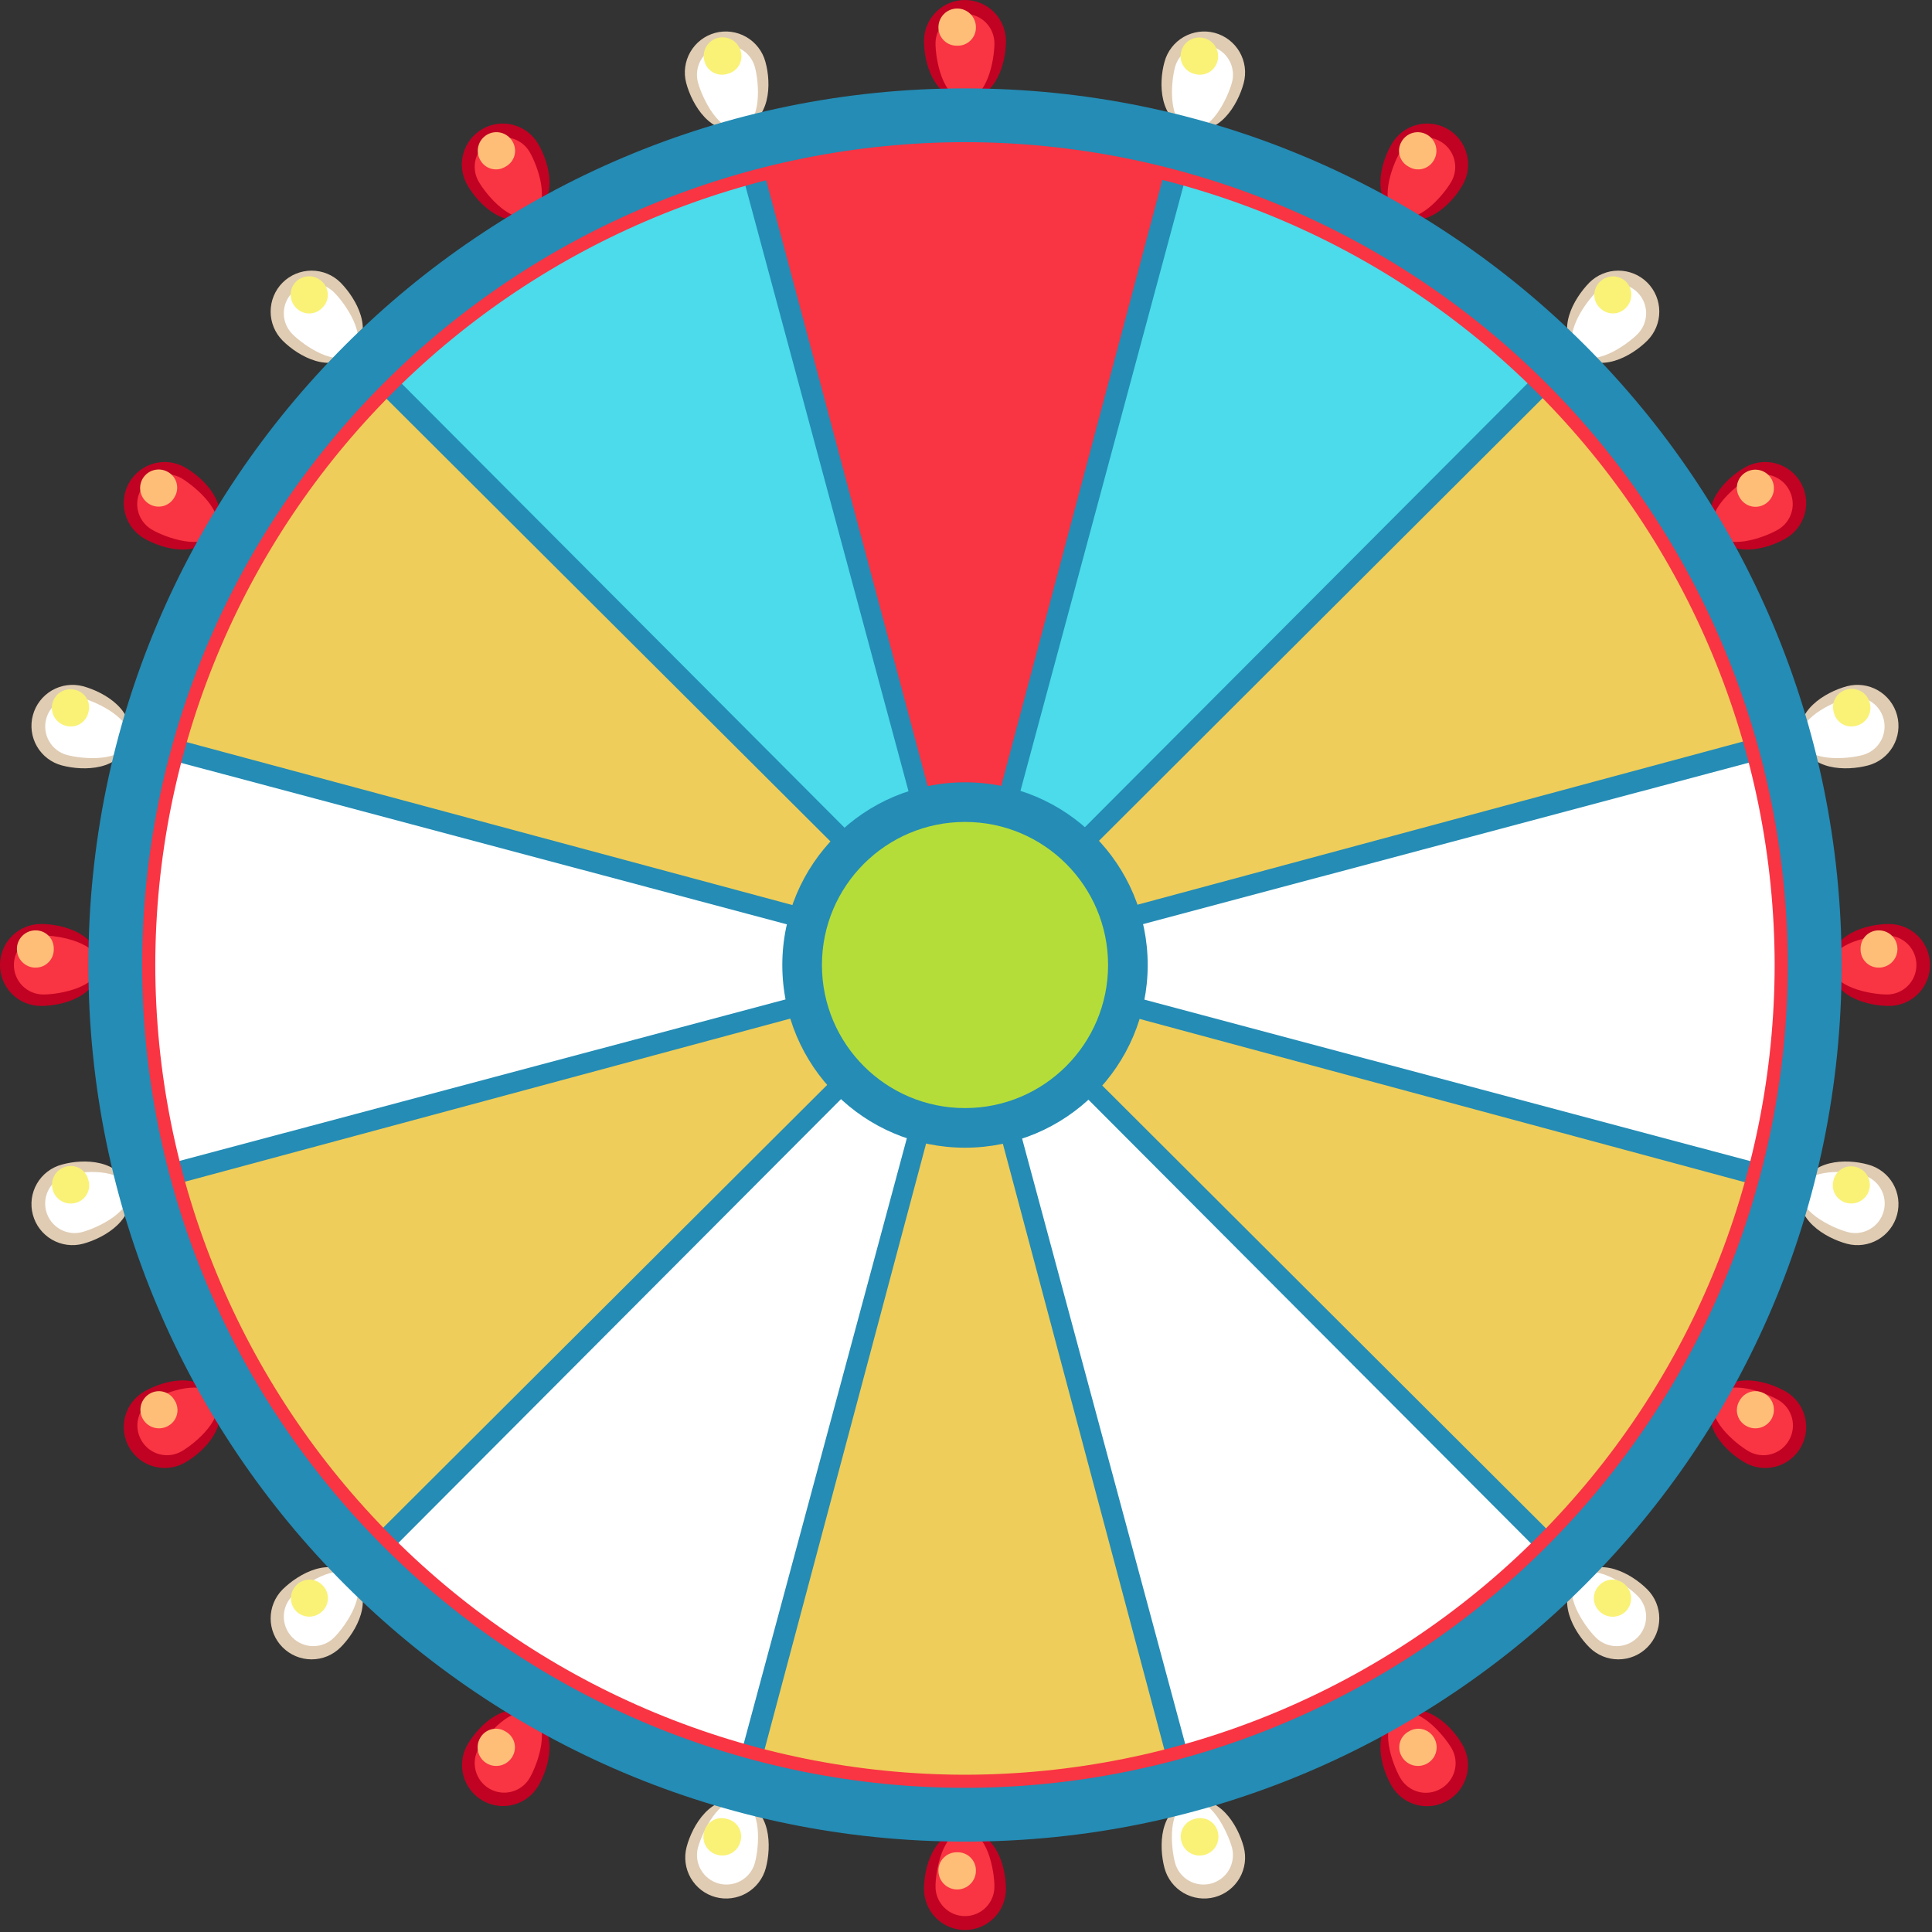 <svg width="311" height="311" viewBox="0 0 311 311" fill="none" xmlns="http://www.w3.org/2000/svg">
<rect x="0" y="0" width="311" height="311" fill="#333333" stroke="none"/>
<g clip-path="url(#clip0_6_933)">
<path d="M148.739 304.079C148.739 300.444 150.37 294.721 155.34 294.721C160.309 294.721 161.929 300.444 161.929 304.079C161.929 305.827 161.235 307.505 160 308.742C158.764 309.98 157.089 310.677 155.34 310.68C153.589 310.68 151.91 309.985 150.672 308.747C149.434 307.509 148.739 305.829 148.739 304.079Z" fill="#C10222"/>
<path d="M148.739 6.601C148.739 10.236 150.37 15.959 155.34 15.959C160.309 15.959 161.929 10.236 161.929 6.601C161.929 4.853 161.235 3.175 160 1.938C158.764 0.7 157.089 0.003 155.34 0C153.589 0 151.91 0.695 150.672 1.933C149.434 3.171 148.739 4.851 148.739 6.601Z" fill="#C10222"/>
<path d="M223.998 287.452C222.169 284.3 220.722 278.527 225.024 276.042C229.326 273.557 233.591 277.698 235.421 280.851C236.295 282.366 236.532 284.166 236.08 285.855C235.628 287.545 234.524 288.986 233.01 289.863C232.26 290.297 231.432 290.579 230.573 290.693C229.714 290.807 228.841 290.751 228.004 290.527C227.167 290.303 226.382 289.916 225.695 289.388C225.007 288.861 224.431 288.203 223.998 287.452Z" fill="#C10222"/>
<path d="M75.247 29.817C77.077 32.982 81.341 37.111 85.643 34.626C89.945 32.141 88.499 26.38 86.669 23.228C86.242 22.474 85.67 21.811 84.986 21.279C84.302 20.746 83.519 20.354 82.683 20.124C81.847 19.894 80.974 19.832 80.114 19.94C79.253 20.049 78.423 20.326 77.67 20.756C76.913 21.189 76.249 21.767 75.717 22.458C75.185 23.149 74.795 23.939 74.569 24.781C74.344 25.624 74.288 26.503 74.404 27.367C74.521 28.231 74.807 29.064 75.247 29.817Z" fill="#C10222"/>
<path d="M280.851 235.421C277.698 233.603 273.557 229.339 276.042 225.024C278.527 220.71 284.287 222.181 287.452 223.998C288.966 224.874 290.07 226.316 290.522 228.005C290.974 229.695 290.737 231.495 289.862 233.01C289.43 233.761 288.853 234.419 288.166 234.946C287.478 235.474 286.694 235.861 285.857 236.085C285.02 236.309 284.146 236.365 283.287 236.251C282.428 236.137 281.6 235.855 280.851 235.421Z" fill="#C10222"/>
<path d="M23.216 86.682C26.38 88.499 32.141 89.945 34.626 85.644C37.111 81.341 32.969 77.077 29.817 75.259C29.067 74.825 28.239 74.543 27.38 74.429C26.521 74.315 25.648 74.371 24.811 74.595C23.974 74.819 23.189 75.206 22.502 75.734C21.814 76.261 21.238 76.919 20.805 77.67C19.931 79.185 19.694 80.985 20.146 82.675C20.598 84.364 21.702 85.805 23.216 86.682Z" fill="#C10222"/>
<path d="M304.079 161.929C300.432 161.929 294.721 160.31 294.721 155.34C294.721 150.371 300.432 148.739 304.079 148.739C304.946 148.739 305.804 148.909 306.605 149.241C307.406 149.573 308.134 150.059 308.747 150.672C309.36 151.285 309.846 152.013 310.178 152.814C310.509 153.615 310.68 154.473 310.68 155.34C310.68 156.206 310.509 157.064 310.177 157.864C309.845 158.665 309.359 159.391 308.746 160.003C308.133 160.615 307.405 161.1 306.604 161.431C305.803 161.761 304.945 161.931 304.079 161.929Z" fill="#C10222"/>
<path d="M6.589 161.929C10.236 161.929 15.947 160.31 15.947 155.34C15.947 150.371 10.236 148.739 6.589 148.739C5.723 148.739 4.865 148.91 4.065 149.241C3.264 149.573 2.537 150.06 1.925 150.673C1.313 151.286 0.828 152.014 0.498 152.815C0.168 153.616 -0.002 154.474 1.16407e-05 155.34C-0.002 156.206 0.168 157.063 0.498 157.863C0.829 158.664 1.314 159.391 1.926 160.003C2.538 160.615 3.265 161.1 4.066 161.431C4.866 161.761 5.723 161.931 6.589 161.929Z" fill="#C10222"/>
<path d="M287.452 86.682C284.287 88.499 278.527 89.945 276.042 85.644C273.557 81.341 277.698 77.077 280.851 75.259C281.6 74.825 282.428 74.543 283.287 74.429C284.146 74.315 285.02 74.371 285.857 74.595C286.694 74.819 287.478 75.206 288.166 75.734C288.853 76.261 289.43 76.919 289.862 77.67C290.737 79.185 290.974 80.985 290.522 82.675C290.07 84.364 288.966 85.805 287.452 86.682Z" fill="#C10222"/>
<path d="M29.817 235.421C32.969 233.603 37.111 229.339 34.626 225.024C32.141 220.71 26.38 222.181 23.216 223.998C21.702 224.874 20.598 226.316 20.146 228.005C19.694 229.695 19.931 231.495 20.805 233.01C21.238 233.761 21.814 234.419 22.502 234.946C23.189 235.474 23.974 235.861 24.811 236.085C25.648 236.309 26.521 236.365 27.38 236.251C28.239 236.137 29.067 235.855 29.817 235.421Z" fill="#C10222"/>
<path d="M235.421 29.817C233.591 32.982 229.326 37.111 225.024 34.626C220.722 32.141 222.169 26.38 223.998 23.228C224.427 22.473 225 21.811 225.685 21.278C226.371 20.745 227.154 20.352 227.991 20.123C228.828 19.893 229.702 19.831 230.564 19.939C231.425 20.048 232.256 20.325 233.01 20.756C233.766 21.19 234.429 21.769 234.96 22.46C235.491 23.152 235.879 23.942 236.104 24.784C236.328 25.626 236.383 26.505 236.266 27.369C236.148 28.233 235.861 29.065 235.421 29.817Z" fill="#C10222"/>
<path d="M86.669 287.452C88.499 284.3 89.945 278.527 85.643 276.042C81.341 273.557 77.077 277.698 75.247 280.851C74.815 281.604 74.537 282.436 74.427 283.297C74.317 284.159 74.379 285.033 74.609 285.871C74.839 286.708 75.232 287.492 75.766 288.177C76.3 288.862 76.963 289.435 77.719 289.863C79.227 290.724 81.015 290.954 82.691 290.502C84.368 290.05 85.798 288.954 86.669 287.452Z" fill="#C10222"/>
<path d="M150.593 303.695C150.593 301.075 151.755 294.721 155.34 294.721C158.925 294.721 160.075 301.075 160.075 303.695C160.076 304.318 159.955 304.935 159.718 305.511C159.481 306.087 159.132 306.61 158.692 307.051C158.252 307.492 157.73 307.842 157.155 308.081C156.579 308.32 155.963 308.442 155.34 308.442C154.716 308.444 154.098 308.322 153.521 308.084C152.945 307.846 152.421 307.497 151.98 307.056C151.539 306.615 151.189 306.091 150.951 305.514C150.713 304.937 150.591 304.319 150.593 303.695Z" fill="#F93443"/>
<path d="M150.593 6.984C150.593 9.605 151.755 15.959 155.34 15.959C158.925 15.959 160.075 9.605 160.075 6.984C160.076 6.362 159.955 5.745 159.718 5.169C159.481 4.593 159.132 4.07 158.692 3.629C158.252 3.188 157.73 2.838 157.155 2.599C156.579 2.36 155.963 2.238 155.34 2.238C154.716 2.236 154.098 2.358 153.521 2.596C152.945 2.834 152.421 3.183 151.98 3.624C151.539 4.065 151.189 4.589 150.951 5.166C150.713 5.743 150.591 6.361 150.593 6.984Z" fill="#F93443"/>
<path d="M225.407 286.191C224.097 283.916 221.934 277.834 225.024 276.042C228.115 274.249 232.318 279.169 233.678 281.444C233.99 281.984 234.193 282.581 234.274 283.2C234.355 283.819 234.314 284.448 234.152 285.051C233.99 285.653 233.711 286.218 233.33 286.713C232.95 287.208 232.476 287.623 231.934 287.934C231.393 288.254 230.793 288.463 230.17 288.548C229.547 288.633 228.913 288.594 228.305 288.432C227.698 288.269 227.128 287.988 226.631 287.603C226.133 287.218 225.717 286.738 225.407 286.191Z" fill="#F93443"/>
<path d="M77.052 29.236C78.362 31.498 82.541 36.418 85.643 34.626C88.746 32.833 86.583 26.751 85.273 24.489C84.961 23.948 84.546 23.474 84.052 23.093C83.557 22.712 82.992 22.433 82.389 22.271C81.786 22.11 81.157 22.068 80.539 22.149C79.92 22.231 79.323 22.434 78.783 22.746C78.243 23.058 77.769 23.474 77.39 23.969C77.011 24.464 76.733 25.029 76.572 25.632C76.411 26.235 76.371 26.863 76.453 27.482C76.536 28.1 76.739 28.696 77.052 29.236Z" fill="#F93443"/>
<path d="M281.506 233.628C279.231 232.318 274.324 228.127 276.104 224.975C277.884 221.822 283.978 224.048 286.253 225.358C287.34 225.989 288.133 227.025 288.457 228.239C288.782 229.453 288.611 230.747 287.983 231.836C287.678 232.38 287.267 232.859 286.775 233.245C286.283 233.63 285.72 233.914 285.118 234.081C284.516 234.247 283.887 234.293 283.267 234.215C282.647 234.138 282.048 233.938 281.506 233.628Z" fill="#F93443"/>
<path d="M24.477 85.273C26.751 86.583 32.833 88.746 34.626 85.644C36.418 82.541 31.498 78.362 29.224 76.99C28.135 76.362 26.841 76.192 25.627 76.516C24.413 76.841 23.377 77.633 22.746 78.721C22.425 79.263 22.215 79.865 22.129 80.489C22.042 81.114 22.08 81.749 22.241 82.359C22.402 82.968 22.683 83.54 23.067 84.04C23.45 84.54 23.93 84.959 24.477 85.273Z" fill="#F93443"/>
<path d="M303.757 160.087C301.137 160.087 294.783 158.913 294.783 155.34C294.783 151.767 301.137 150.593 303.757 150.593C304.38 150.593 304.997 150.716 305.572 150.955C306.147 151.193 306.67 151.543 307.11 151.984C307.549 152.425 307.898 152.948 308.135 153.524C308.372 154.1 308.494 154.717 308.492 155.34C308.494 155.963 308.372 156.58 308.135 157.156C307.898 157.732 307.549 158.255 307.11 158.696C306.67 159.137 306.147 159.487 305.572 159.725C304.997 159.964 304.38 160.087 303.757 160.087Z" fill="#F93443"/>
<path d="M6.985 160.087C9.605 160.087 15.947 158.913 15.947 155.34C15.947 151.767 9.605 150.593 6.985 150.593C6.361 150.591 5.743 150.713 5.166 150.951C4.589 151.189 4.065 151.539 3.624 151.98C3.183 152.421 2.834 152.945 2.596 153.521C2.358 154.098 2.236 154.716 2.238 155.34C2.236 155.964 2.358 156.582 2.596 157.159C2.834 157.735 3.183 158.259 3.624 158.7C4.065 159.141 4.589 159.491 5.166 159.729C5.743 159.967 6.361 160.089 6.985 160.087Z" fill="#F93443"/>
<path d="M286.191 85.273C283.916 86.583 277.834 88.746 276.042 85.644C274.249 82.541 279.169 78.362 281.444 76.99C282.533 76.362 283.826 76.192 285.041 76.516C286.255 76.841 287.291 77.633 287.922 78.721C288.243 79.263 288.452 79.865 288.539 80.489C288.626 81.114 288.587 81.749 288.426 82.359C288.265 82.968 287.985 83.54 287.601 84.04C287.217 84.54 286.738 84.959 286.191 85.273Z" fill="#F93443"/>
<path d="M29.224 233.628C31.498 232.318 36.418 228.127 34.626 224.975C32.833 221.822 26.751 224.048 24.477 225.358C23.389 225.989 22.596 227.025 22.272 228.239C21.948 229.453 22.118 230.747 22.746 231.836C23.052 232.38 23.463 232.859 23.954 233.245C24.446 233.63 25.009 233.914 25.612 234.081C26.214 234.247 26.843 234.293 27.463 234.215C28.083 234.138 28.681 233.938 29.224 233.628Z" fill="#F93443"/>
<path d="M233.628 29.236C232.318 31.498 228.127 36.418 224.975 34.626C221.822 32.833 224.048 26.751 225.358 24.489C225.668 23.948 226.082 23.474 226.575 23.094C227.069 22.713 227.633 22.434 228.235 22.272C228.837 22.11 229.465 22.069 230.082 22.15C230.7 22.232 231.296 22.434 231.836 22.746C232.381 23.053 232.86 23.465 233.245 23.958C233.631 24.451 233.915 25.015 234.082 25.618C234.248 26.221 234.294 26.852 234.216 27.472C234.138 28.093 233.938 28.693 233.628 29.236Z" fill="#F93443"/>
<path d="M85.273 286.191C86.583 283.916 88.734 277.834 85.643 276.042C82.553 274.249 78.362 279.169 77.052 281.444C76.739 281.984 76.536 282.58 76.453 283.198C76.371 283.817 76.411 284.445 76.572 285.048C76.733 285.65 77.011 286.216 77.39 286.711C77.769 287.206 78.243 287.622 78.783 287.934C79.323 288.246 79.92 288.449 80.539 288.53C81.157 288.612 81.786 288.571 82.389 288.409C82.992 288.247 83.557 287.967 84.052 287.587C84.546 287.206 84.961 286.732 85.273 286.191Z" fill="#F93443"/>
<path d="M151.063 301.137C151.058 300.741 151.132 300.349 151.283 299.984C151.433 299.618 151.656 299.287 151.938 299.009C152.22 298.732 152.555 298.515 152.923 298.371C153.291 298.226 153.684 298.158 154.079 298.17C154.475 298.156 154.869 298.223 155.238 298.367C155.606 298.511 155.942 298.728 156.224 299.006C156.506 299.283 156.729 299.615 156.879 299.981C157.029 300.348 157.102 300.741 157.095 301.137C157.095 301.937 156.778 302.704 156.212 303.269C155.646 303.835 154.879 304.153 154.079 304.153C153.279 304.153 152.512 303.835 151.946 303.269C151.381 302.704 151.063 301.937 151.063 301.137Z" fill="#FFBE78"/>
<path d="M151.063 4.388C151.058 4.784 151.132 5.176 151.283 5.542C151.433 5.907 151.656 6.238 151.938 6.516C152.22 6.793 152.555 7.01 152.923 7.154C153.291 7.299 153.684 7.367 154.079 7.355C154.475 7.369 154.869 7.302 155.238 7.158C155.606 7.014 155.942 6.797 156.224 6.52C156.506 6.242 156.729 5.91 156.879 5.544C157.029 5.177 157.102 4.784 157.095 4.388C157.095 3.589 156.778 2.821 156.212 2.256C155.646 1.69 154.879 1.372 154.079 1.372C153.279 1.372 152.512 1.69 151.946 2.256C151.381 2.821 151.063 3.589 151.063 4.388Z" fill="#FFBE78"/>
<path d="M225.655 282.767C225.453 282.429 225.321 282.054 225.269 281.664C225.216 281.274 225.243 280.877 225.348 280.498C225.453 280.119 225.634 279.765 225.88 279.458C226.127 279.151 226.432 278.897 226.78 278.712C227.115 278.505 227.489 278.369 227.878 278.31C228.268 278.252 228.665 278.273 229.046 278.372C229.428 278.472 229.785 278.647 230.096 278.888C230.408 279.129 230.667 279.431 230.859 279.775C231.056 280.116 231.184 280.492 231.235 280.882C231.287 281.273 231.26 281.669 231.158 282.049C231.056 282.43 230.88 282.786 230.64 283.098C230.399 283.41 230.1 283.671 229.759 283.867C229.417 284.064 229.04 284.192 228.649 284.244C228.257 284.295 227.86 284.269 227.479 284.167C227.098 284.065 226.74 283.889 226.427 283.648C226.114 283.408 225.852 283.109 225.655 282.767Z" fill="#FFBE78"/>
<path d="M77.311 25.775C77.502 26.119 77.76 26.42 78.071 26.661C78.382 26.902 78.738 27.077 79.119 27.175C79.5 27.273 79.896 27.293 80.285 27.233C80.673 27.173 81.045 27.034 81.379 26.825C81.725 26.641 82.031 26.389 82.277 26.083C82.523 25.777 82.704 25.424 82.809 25.046C82.915 24.668 82.942 24.272 82.889 23.883C82.837 23.494 82.705 23.12 82.504 22.783C82.308 22.44 82.046 22.139 81.733 21.898C81.42 21.657 81.062 21.48 80.681 21.378C80.299 21.275 79.901 21.25 79.51 21.302C79.118 21.355 78.741 21.484 78.399 21.683C78.059 21.88 77.761 22.142 77.522 22.454C77.283 22.767 77.108 23.123 77.007 23.503C76.906 23.883 76.881 24.279 76.933 24.669C76.985 25.059 77.114 25.435 77.311 25.775Z" fill="#FFBE78"/>
<path d="M281.073 229.524C280.731 229.334 280.431 229.076 280.191 228.766C279.952 228.456 279.777 228.101 279.679 227.722C279.581 227.343 279.561 226.947 279.62 226.56C279.679 226.173 279.816 225.802 280.022 225.469C280.209 225.125 280.463 224.822 280.769 224.578C281.075 224.334 281.428 224.154 281.805 224.049C282.182 223.944 282.577 223.916 282.965 223.967C283.353 224.018 283.727 224.146 284.065 224.344C284.75 224.745 285.248 225.399 285.452 226.166C285.656 226.933 285.548 227.749 285.153 228.436C284.755 229.12 284.102 229.619 283.337 229.822C282.573 230.026 281.759 229.919 281.073 229.524Z" fill="#FFBE78"/>
<path d="M24.106 81.181C24.442 81.37 24.812 81.49 25.195 81.535C25.578 81.579 25.966 81.547 26.337 81.44C26.707 81.333 27.053 81.154 27.353 80.912C27.654 80.67 27.903 80.37 28.086 80.031C28.293 79.698 28.43 79.327 28.489 78.94C28.548 78.553 28.528 78.158 28.43 77.779C28.331 77.4 28.157 77.044 27.918 76.734C27.678 76.425 27.378 76.167 27.035 75.976C26.35 75.581 25.536 75.474 24.771 75.678C24.007 75.882 23.354 76.38 22.956 77.064C22.757 77.409 22.629 77.79 22.579 78.185C22.529 78.58 22.559 78.981 22.666 79.364C22.773 79.748 22.956 80.106 23.203 80.418C23.45 80.73 23.757 80.989 24.106 81.181Z" fill="#FFBE78"/>
<path d="M302.447 155.76C302.054 155.766 301.664 155.691 301.3 155.541C300.937 155.391 300.608 155.169 300.333 154.888C300.058 154.607 299.842 154.274 299.7 153.907C299.558 153.541 299.491 153.149 299.505 152.756C299.493 152.364 299.561 151.974 299.704 151.609C299.847 151.244 300.062 150.912 300.337 150.633C300.612 150.353 300.941 150.132 301.303 149.983C301.666 149.834 302.055 149.76 302.447 149.765C303.24 149.765 304.001 150.08 304.562 150.641C305.123 151.202 305.439 151.963 305.439 152.756C305.44 153.15 305.364 153.541 305.214 153.905C305.065 154.269 304.845 154.601 304.567 154.88C304.289 155.159 303.958 155.38 303.595 155.531C303.231 155.682 302.841 155.76 302.447 155.76Z" fill="#FFBE78"/>
<path d="M5.711 155.76C6.104 155.766 6.494 155.691 6.858 155.541C7.221 155.391 7.55 155.169 7.825 154.888C8.1 154.607 8.316 154.274 8.458 153.907C8.6 153.541 8.667 153.149 8.653 152.756C8.665 152.364 8.597 151.974 8.454 151.609C8.311 151.244 8.096 150.912 7.821 150.633C7.546 150.353 7.217 150.132 6.855 149.983C6.492 149.834 6.103 149.76 5.711 149.765C4.918 149.765 4.157 150.08 3.596 150.641C3.035 151.202 2.72 151.963 2.72 152.756C2.718 153.15 2.794 153.541 2.944 153.905C3.093 154.269 3.313 154.601 3.591 154.88C3.869 155.159 4.2 155.38 4.564 155.531C4.927 155.682 5.317 155.76 5.711 155.76Z" fill="#FFBE78"/>
<path d="M284.065 81.181C283.727 81.379 283.353 81.507 282.965 81.558C282.577 81.609 282.182 81.581 281.805 81.476C281.428 81.371 281.075 81.191 280.769 80.947C280.463 80.703 280.209 80.4 280.022 80.056C279.816 79.723 279.679 79.352 279.62 78.965C279.561 78.578 279.581 78.183 279.679 77.803C279.777 77.424 279.952 77.069 280.191 76.759C280.431 76.449 280.731 76.192 281.073 76.001C281.759 75.606 282.573 75.499 283.337 75.703C284.102 75.906 284.755 76.405 285.153 77.089C285.548 77.776 285.656 78.593 285.452 79.359C285.248 80.126 284.75 80.781 284.065 81.181Z" fill="#FFBE78"/>
<path d="M27.085 229.524C27.427 229.334 27.727 229.076 27.967 228.766C28.206 228.456 28.381 228.101 28.479 227.722C28.577 227.343 28.598 226.947 28.538 226.56C28.48 226.173 28.343 225.802 28.136 225.469C27.95 225.125 27.698 224.823 27.392 224.579C27.087 224.335 26.736 224.155 26.36 224.05C25.984 223.945 25.59 223.917 25.203 223.968C24.816 224.018 24.442 224.146 24.106 224.344C23.764 224.54 23.465 224.802 23.225 225.114C22.985 225.425 22.809 225.782 22.706 226.162C22.604 226.542 22.578 226.939 22.629 227.329C22.681 227.719 22.808 228.095 23.006 228.436C23.403 229.12 24.056 229.619 24.821 229.822C25.585 230.026 26.399 229.919 27.085 229.524Z" fill="#FFBE78"/>
<path d="M230.822 25.775C230.63 26.119 230.371 26.421 230.059 26.662C229.747 26.903 229.389 27.078 229.008 27.176C228.626 27.274 228.229 27.294 227.839 27.233C227.45 27.173 227.077 27.034 226.742 26.825C226.396 26.641 226.09 26.389 225.844 26.083C225.598 25.777 225.417 25.424 225.312 25.046C225.207 24.668 225.179 24.272 225.232 23.883C225.285 23.494 225.416 23.12 225.618 22.783C225.815 22.441 226.077 22.142 226.39 21.901C226.703 21.661 227.061 21.485 227.442 21.383C227.823 21.28 228.22 21.254 228.612 21.306C229.003 21.357 229.38 21.485 229.722 21.683C230.063 21.879 230.362 22.14 230.603 22.452C230.843 22.764 231.019 23.12 231.121 23.5C231.223 23.881 231.249 24.277 231.198 24.667C231.147 25.058 231.019 25.434 230.822 25.775Z" fill="#FFBE78"/>
<path d="M82.479 282.767C82.681 282.429 82.812 282.054 82.865 281.664C82.918 281.274 82.891 280.877 82.785 280.498C82.68 280.119 82.499 279.765 82.253 279.458C82.007 279.151 81.701 278.897 81.354 278.712C81.019 278.506 80.647 278.369 80.258 278.311C79.869 278.253 79.473 278.274 79.093 278.373C78.713 278.473 78.356 278.648 78.046 278.889C77.736 279.13 77.477 279.431 77.287 279.775C77.089 280.115 76.961 280.491 76.908 280.881C76.856 281.27 76.881 281.667 76.982 282.047C77.083 282.427 77.258 282.783 77.497 283.095C77.736 283.408 78.034 283.67 78.375 283.867C78.716 284.064 79.094 284.192 79.485 284.244C79.876 284.295 80.273 284.269 80.655 284.167C81.036 284.065 81.393 283.889 81.706 283.648C82.019 283.408 82.282 283.109 82.479 282.767Z" fill="#FFBE78"/>
<path d="M187.456 300.716C186.517 297.206 186.603 291.259 191.412 289.974C196.221 288.688 199.262 293.781 200.201 297.304C200.655 298.995 200.419 300.795 199.545 302.311C198.671 303.827 197.231 304.934 195.541 305.389C193.849 305.839 192.048 305.599 190.533 304.723C189.018 303.847 187.911 302.406 187.456 300.716Z" fill="#E0CCB3"/>
<path d="M110.466 13.376C111.406 16.886 114.459 22.029 119.256 20.706C124.052 19.384 124.2 13.475 123.211 9.951C122.754 8.263 121.646 6.826 120.131 5.952C118.616 5.079 116.817 4.841 115.127 5.291C113.437 5.746 111.997 6.853 111.123 8.369C110.249 9.885 110.013 11.685 110.466 13.376Z" fill="#E0CCB3"/>
<path d="M255.842 265.176C253.271 262.604 250.379 257.412 253.889 253.902C257.4 250.391 262.604 253.271 265.176 255.855C266.409 257.092 267.102 258.768 267.102 260.515C267.102 262.262 266.409 263.938 265.176 265.176C264.564 265.79 263.836 266.277 263.036 266.61C262.235 266.942 261.376 267.113 260.509 267.113C259.642 267.113 258.783 266.942 257.983 266.61C257.182 266.277 256.455 265.79 255.842 265.176Z" fill="#E0CCB3"/>
<path d="M45.492 54.825C48.063 57.396 53.267 60.289 56.778 56.778C60.289 53.268 57.396 48.125 54.825 45.492C53.586 44.258 51.908 43.565 50.158 43.565C48.409 43.565 46.731 44.258 45.492 45.492C44.258 46.731 43.565 48.409 43.565 50.158C43.565 51.908 44.258 53.586 45.492 54.825Z" fill="#E0CCB3"/>
<path d="M297.304 200.214C293.781 199.262 288.651 196.209 289.974 191.412C291.296 186.616 297.193 186.467 300.716 187.469C301.553 187.691 302.338 188.076 303.026 188.603C303.714 189.129 304.29 189.787 304.724 190.537C305.157 191.287 305.437 192.115 305.549 192.974C305.661 193.832 305.603 194.705 305.377 195.541C304.924 197.23 303.821 198.671 302.307 199.547C300.794 200.423 298.994 200.663 297.304 200.214Z" fill="#E0CCB3"/>
<path d="M9.951 123.211C13.475 124.151 19.421 124.064 20.706 119.268C21.992 114.471 16.886 111.418 13.363 110.466C11.673 110.017 9.874 110.257 8.361 111.133C6.847 112.009 5.743 113.45 5.291 115.139C5.065 115.975 5.006 116.848 5.118 117.706C5.23 118.565 5.511 119.393 5.944 120.143C6.377 120.893 6.954 121.551 7.642 122.077C8.329 122.604 9.114 122.989 9.951 123.211Z" fill="#E0CCB3"/>
<path d="M300.716 123.211C297.193 124.151 291.259 124.064 289.974 119.268C288.688 114.471 293.781 111.418 297.304 110.466C298.994 110.017 300.794 110.257 302.307 111.133C303.821 112.009 304.925 113.45 305.377 115.139C305.603 115.975 305.661 116.848 305.549 117.706C305.437 118.565 305.157 119.393 304.724 120.143C304.29 120.893 303.714 121.551 303.026 122.077C302.338 122.604 301.553 122.989 300.716 123.211Z" fill="#E0CCB3"/>
<path d="M13.363 200.214C16.886 199.262 22.017 196.209 20.706 191.412C19.396 186.616 13.475 186.467 9.951 187.469C9.114 187.691 8.329 188.076 7.642 188.603C6.954 189.129 6.377 189.787 5.944 190.537C5.511 191.287 5.23 192.115 5.118 192.974C5.006 193.832 5.065 194.705 5.291 195.541C5.743 197.23 6.847 198.671 8.361 199.547C9.874 200.423 11.673 200.663 13.363 200.214Z" fill="#E0CCB3"/>
<path d="M265.176 54.825C262.604 57.396 257.412 60.289 253.889 56.778C250.366 53.268 253.271 48.125 255.842 45.492C257.082 44.258 258.76 43.565 260.509 43.565C262.258 43.565 263.936 44.258 265.176 45.492C266.41 46.731 267.103 48.409 267.103 50.158C267.103 51.908 266.41 53.586 265.176 54.825Z" fill="#E0CCB3"/>
<path d="M54.825 265.176C57.396 262.604 60.289 257.412 56.778 253.902C53.267 250.391 48.125 253.271 45.492 255.855C44.258 257.092 43.566 258.768 43.566 260.515C43.566 262.262 44.258 263.938 45.492 265.176C46.104 265.79 46.831 266.277 47.632 266.61C48.433 266.942 49.291 267.113 50.158 267.113C51.026 267.113 51.884 266.942 52.685 266.61C53.486 266.277 54.213 265.79 54.825 265.176Z" fill="#E0CCB3"/>
<path d="M200.201 13.376C199.262 16.886 196.209 22.029 191.412 20.706C186.616 19.384 186.467 13.475 187.456 9.951C187.914 8.263 189.021 6.826 190.537 5.952C192.052 5.079 193.851 4.841 195.541 5.291C197.231 5.746 198.671 6.853 199.545 8.369C200.419 9.885 200.655 11.685 200.201 13.376Z" fill="#E0CCB3"/>
<path d="M123.273 300.716C124.213 297.206 124.126 291.259 119.317 289.974C114.509 288.688 111.468 293.781 110.528 297.304C110.078 298.994 110.316 300.794 111.189 302.309C112.063 303.824 113.501 304.931 115.188 305.389C116.88 305.839 118.681 305.599 120.196 304.723C121.712 303.847 122.818 302.406 123.273 300.716Z" fill="#E0CCB3"/>
<path d="M189.15 299.863C188.47 297.329 187.914 290.901 191.412 289.974C194.911 289.047 197.593 294.919 198.31 297.391C198.635 298.606 198.465 299.9 197.837 300.989C197.209 302.078 196.174 302.874 194.96 303.201C193.747 303.526 192.454 303.358 191.365 302.732C190.277 302.107 189.48 301.075 189.15 299.863Z" fill="white"/>
<path d="M112.358 13.277C113.025 15.749 115.807 21.646 119.256 20.694C122.705 19.742 122.198 13.277 121.518 10.804C121.19 9.59 120.395 8.556 119.306 7.928C118.216 7.3 116.922 7.129 115.708 7.454C115.104 7.615 114.539 7.893 114.043 8.273C113.548 8.653 113.133 9.127 112.821 9.668C112.51 10.21 112.309 10.807 112.229 11.426C112.149 12.046 112.193 12.674 112.358 13.277Z" fill="white"/>
<path d="M256.881 263.593C255.027 261.739 251.367 256.423 253.889 253.902C256.411 251.38 261.739 255.027 263.593 256.881C264.483 257.771 264.983 258.978 264.983 260.237C264.983 261.496 264.483 262.703 263.593 263.593C262.703 264.483 261.496 264.983 260.237 264.983C258.978 264.983 257.771 264.483 256.881 263.593Z" fill="white"/>
<path d="M47.074 53.787C48.928 55.641 54.244 59.313 56.778 56.778C59.312 54.244 55.641 48.928 53.787 47.074C52.897 46.184 51.689 45.684 50.431 45.684C49.172 45.684 47.964 46.184 47.074 47.074C46.184 47.964 45.684 49.172 45.684 50.431C45.684 51.689 46.184 52.897 47.074 53.787Z" fill="white"/>
<path d="M297.403 198.322C294.869 197.643 289.047 194.861 289.986 191.412C290.926 187.963 297.403 188.47 299.876 189.15C301.09 189.477 302.124 190.273 302.752 191.362C303.38 192.451 303.551 193.745 303.226 194.96C303.067 195.564 302.789 196.131 302.41 196.628C302.03 197.125 301.556 197.542 301.015 197.854C300.474 198.167 299.876 198.369 299.256 198.449C298.636 198.53 298.006 198.487 297.403 198.322Z" fill="white"/>
<path d="M10.78 121.53C13.314 122.21 19.754 122.766 20.669 119.268C21.584 115.769 15.724 113.087 13.252 112.358C12.65 112.195 12.023 112.153 11.405 112.233C10.787 112.314 10.191 112.515 9.652 112.826C9.112 113.138 8.639 113.552 8.26 114.047C7.88 114.541 7.602 115.106 7.442 115.708C7.113 116.922 7.279 118.218 7.905 119.31C8.531 120.402 9.565 121.2 10.78 121.53Z" fill="white"/>
<path d="M299.863 121.53C297.391 122.21 290.889 122.766 289.974 119.268C289.059 115.769 294.918 113.087 297.391 112.358C297.992 112.195 298.62 112.153 299.238 112.233C299.856 112.314 300.452 112.515 300.991 112.826C301.531 113.138 302.004 113.552 302.383 114.047C302.763 114.541 303.04 115.106 303.201 115.708C303.53 116.922 303.363 118.218 302.738 119.31C302.112 120.402 301.078 121.2 299.863 121.53Z" fill="white"/>
<path d="M13.252 198.322C15.786 197.643 21.609 194.861 20.669 191.412C19.73 187.963 13.252 188.47 10.78 189.15C9.566 189.477 8.531 190.273 7.903 191.362C7.275 192.451 7.105 193.745 7.43 194.96C7.589 195.564 7.866 196.131 8.245 196.628C8.625 197.125 9.099 197.542 9.64 197.854C10.181 198.167 10.779 198.369 11.399 198.449C12.019 198.53 12.649 198.487 13.252 198.322Z" fill="white"/>
<path d="M263.593 53.787C261.739 55.641 256.423 59.313 253.889 56.778C251.355 54.244 255.027 48.928 256.881 47.074C257.771 46.184 258.978 45.684 260.237 45.684C261.496 45.684 262.703 46.184 263.593 47.074C264.483 47.964 264.983 49.172 264.983 50.431C264.983 51.689 264.483 52.897 263.593 53.787Z" fill="white"/>
<path d="M53.787 263.593C55.641 261.739 59.3 256.423 56.778 253.902C54.257 251.38 48.928 255.027 47.074 256.881C46.184 257.771 45.684 258.978 45.684 260.237C45.684 261.496 46.184 262.703 47.074 263.593C47.964 264.483 49.172 264.983 50.431 264.983C51.689 264.983 52.897 264.483 53.787 263.593Z" fill="white"/>
<path d="M198.31 13.277C197.643 15.749 194.861 21.646 191.412 20.694C187.963 19.742 188.47 13.277 189.15 10.804C189.477 9.59 190.273 8.556 191.362 7.928C192.451 7.3 193.745 7.129 194.96 7.454C195.563 7.615 196.129 7.893 196.624 8.273C197.12 8.653 197.535 9.127 197.846 9.668C198.158 10.21 198.359 10.807 198.439 11.426C198.518 12.046 198.475 12.674 198.31 13.277Z" fill="white"/>
<path d="M121.518 299.863C122.198 297.329 122.754 290.901 119.256 289.974C115.757 289.047 113.075 294.919 112.358 297.391C112.033 298.606 112.203 299.9 112.831 300.989C113.459 302.078 114.494 302.874 115.708 303.201C116.921 303.526 118.213 303.358 119.302 302.732C120.391 302.107 121.188 301.075 121.518 299.863Z" fill="white"/>
<path d="M190.176 296.439C190.069 296.058 190.04 295.66 190.091 295.267C190.142 294.875 190.271 294.497 190.472 294.156C190.673 293.815 190.941 293.519 191.26 293.284C191.579 293.05 191.942 292.883 192.327 292.792C192.707 292.673 193.109 292.632 193.505 292.674C193.902 292.715 194.286 292.838 194.634 293.034C194.981 293.229 195.285 293.494 195.526 293.812C195.767 294.13 195.941 294.494 196.035 294.881C196.243 295.657 196.135 296.483 195.734 297.178C195.333 297.874 194.672 298.381 193.897 298.59C193.511 298.695 193.109 298.722 192.713 298.67C192.317 298.618 191.935 298.489 191.589 298.289C191.243 298.089 190.94 297.823 190.698 297.505C190.455 297.188 190.278 296.825 190.176 296.439Z" fill="#F9F276"/>
<path d="M113.384 9.815C113.48 10.202 113.654 10.564 113.896 10.881C114.138 11.197 114.442 11.461 114.789 11.655C115.136 11.85 115.52 11.971 115.916 12.012C116.312 12.053 116.712 12.012 117.092 11.892C117.478 11.803 117.842 11.637 118.162 11.403C118.482 11.169 118.75 10.872 118.951 10.531C119.153 10.19 119.282 9.811 119.333 9.418C119.383 9.025 119.352 8.626 119.243 8.245C119.035 7.47 118.527 6.81 117.832 6.409C117.136 6.008 116.31 5.899 115.535 6.107C115.149 6.207 114.787 6.383 114.469 6.624C114.152 6.866 113.886 7.168 113.686 7.512C113.486 7.857 113.356 8.238 113.304 8.634C113.252 9.029 113.279 9.431 113.384 9.815Z" fill="#F9F276"/>
<path d="M257.474 259.378C257.188 259.107 256.96 258.78 256.804 258.417C256.649 258.055 256.568 257.665 256.568 257.27C256.568 256.876 256.649 256.486 256.804 256.123C256.96 255.761 257.188 255.434 257.474 255.163C257.746 254.88 258.073 254.655 258.434 254.501C258.795 254.348 259.183 254.269 259.576 254.269C259.968 254.269 260.357 254.348 260.718 254.501C261.079 254.655 261.405 254.88 261.677 255.163C261.957 255.442 262.179 255.773 262.33 256.138C262.481 256.503 262.559 256.894 262.559 257.289C262.559 257.684 262.481 258.075 262.33 258.44C262.179 258.805 261.957 259.136 261.677 259.415C261.11 259.957 260.353 260.256 259.568 260.249C258.784 260.242 258.032 259.93 257.474 259.378Z" fill="#F9F276"/>
<path d="M47.668 49.559C47.939 49.843 48.265 50.069 48.626 50.224C48.987 50.379 49.376 50.458 49.769 50.458C50.162 50.458 50.551 50.379 50.912 50.224C51.273 50.069 51.599 49.843 51.871 49.559C52.155 49.288 52.381 48.962 52.536 48.6C52.69 48.239 52.77 47.85 52.77 47.457C52.77 47.065 52.69 46.676 52.536 46.315C52.381 45.953 52.155 45.627 51.871 45.356C51.593 45.077 51.262 44.855 50.898 44.704C50.535 44.553 50.145 44.475 49.751 44.475C49.357 44.475 48.967 44.553 48.603 44.704C48.239 44.855 47.908 45.077 47.63 45.356C47.083 45.921 46.78 46.678 46.787 47.465C46.794 48.252 47.11 49.004 47.668 49.559Z" fill="#F9F276"/>
<path d="M297.218 193.625C296.839 193.528 296.483 193.356 296.172 193.118C295.861 192.88 295.602 192.582 295.409 192.241C295.216 191.901 295.094 191.525 295.05 191.136C295.006 190.747 295.041 190.353 295.153 189.978C295.242 189.597 295.408 189.237 295.64 188.921C295.872 188.606 296.165 188.34 296.503 188.141C296.84 187.943 297.215 187.814 297.603 187.765C297.992 187.715 298.386 187.745 298.763 187.852C299.148 187.952 299.509 188.128 299.825 188.37C300.141 188.612 300.406 188.914 300.603 189.26C300.8 189.606 300.925 189.987 300.973 190.382C301.02 190.778 300.987 191.178 300.877 191.56C300.661 192.316 300.156 192.957 299.471 193.343C298.786 193.729 297.977 193.831 297.218 193.625Z" fill="#F9F276"/>
<path d="M10.607 116.833C10.983 116.94 11.378 116.97 11.767 116.92C12.155 116.87 12.53 116.742 12.867 116.543C13.205 116.344 13.498 116.079 13.73 115.763C13.962 115.447 14.127 115.088 14.216 114.706C14.33 114.331 14.367 113.937 14.324 113.548C14.281 113.158 14.159 112.781 13.966 112.44C13.773 112.099 13.512 111.801 13.2 111.564C12.889 111.326 12.532 111.155 12.152 111.06C11.77 110.953 11.37 110.923 10.976 110.972C10.582 111.02 10.201 111.147 9.857 111.343C9.512 111.54 9.209 111.803 8.967 112.117C8.724 112.431 8.546 112.79 8.443 113.173C8.343 113.556 8.32 113.954 8.374 114.346C8.429 114.737 8.561 115.114 8.762 115.454C8.963 115.794 9.23 116.091 9.546 116.328C9.863 116.565 10.223 116.736 10.607 116.833Z" fill="#F9F276"/>
<path d="M298.813 116.833C298.436 116.94 298.041 116.97 297.653 116.92C297.264 116.87 296.89 116.742 296.552 116.543C296.215 116.344 295.921 116.079 295.689 115.763C295.457 115.447 295.292 115.088 295.203 114.706C295.081 114.327 295.038 113.928 295.077 113.532C295.117 113.135 295.237 112.752 295.43 112.404C295.624 112.056 295.887 111.752 296.203 111.51C296.519 111.268 296.881 111.094 297.267 110.998C297.65 110.889 298.05 110.858 298.444 110.906C298.839 110.954 299.22 111.08 299.565 111.277C299.91 111.474 300.213 111.737 300.455 112.052C300.697 112.367 300.874 112.727 300.976 113.112C301.085 113.498 301.116 113.903 301.066 114.301C301.016 114.7 300.886 115.084 300.684 115.431C300.482 115.779 300.212 116.082 299.891 116.322C299.569 116.563 299.203 116.737 298.813 116.833Z" fill="#F9F276"/>
<path d="M12.152 193.637C12.538 193.541 12.9 193.367 13.216 193.125C13.532 192.883 13.795 192.579 13.989 192.231C14.182 191.883 14.303 191.5 14.342 191.103C14.381 190.707 14.338 190.308 14.216 189.929C14.126 189.547 13.959 189.187 13.726 188.871C13.493 188.555 13.198 188.29 12.86 188.091C12.521 187.893 12.146 187.765 11.757 187.715C11.367 187.665 10.972 187.695 10.594 187.802C10.211 187.905 9.852 188.083 9.538 188.326C9.223 188.569 8.96 188.871 8.764 189.216C8.567 189.561 8.441 189.941 8.392 190.335C8.344 190.729 8.374 191.129 8.48 191.511C8.686 192.279 9.188 192.935 9.876 193.333C10.565 193.732 11.383 193.841 12.152 193.637Z" fill="#F9F276"/>
<path d="M261.727 49.559C261.456 49.841 261.13 50.066 260.77 50.219C260.41 50.373 260.023 50.452 259.631 50.452C259.24 50.452 258.853 50.373 258.493 50.219C258.133 50.066 257.807 49.841 257.536 49.559C257.252 49.289 257.026 48.964 256.872 48.604C256.717 48.243 256.638 47.855 256.638 47.464C256.638 47.072 256.717 46.684 256.872 46.324C257.026 45.964 257.252 45.639 257.536 45.368C257.813 45.09 258.142 44.868 258.505 44.717C258.868 44.566 259.257 44.488 259.65 44.488C260.043 44.488 260.432 44.566 260.795 44.717C261.158 44.868 261.487 45.09 261.764 45.368C262.305 45.934 262.604 46.688 262.597 47.471C262.59 48.254 262.278 49.003 261.727 49.559Z" fill="#F9F276"/>
<path d="M51.895 259.353C52.177 259.083 52.402 258.759 52.555 258.4C52.708 258.041 52.787 257.654 52.787 257.264C52.787 256.874 52.708 256.487 52.555 256.128C52.402 255.769 52.177 255.445 51.895 255.175C51.625 254.891 51.3 254.665 50.94 254.511C50.58 254.356 50.192 254.277 49.8 254.277C49.408 254.277 49.02 254.356 48.66 254.511C48.3 254.665 47.975 254.891 47.705 255.175C47.428 255.452 47.208 255.78 47.058 256.142C46.908 256.503 46.831 256.891 46.831 257.283C46.831 257.674 46.908 258.062 47.058 258.423C47.208 258.785 47.428 259.114 47.705 259.39C48.267 259.937 49.023 260.24 49.808 260.233C50.592 260.226 51.343 259.91 51.895 259.353Z" fill="#F9F276"/>
<path d="M195.986 9.815C195.89 10.202 195.715 10.564 195.474 10.881C195.232 11.197 194.928 11.461 194.581 11.655C194.233 11.85 193.85 11.971 193.454 12.012C193.057 12.053 192.657 12.012 192.277 11.892C191.895 11.8 191.535 11.632 191.219 11.398C190.903 11.164 190.638 10.868 190.439 10.528C190.241 10.189 190.113 9.813 190.063 9.422C190.014 9.032 190.044 8.636 190.151 8.258C190.253 7.874 190.43 7.513 190.672 7.198C190.914 6.883 191.217 6.62 191.562 6.423C191.907 6.226 192.288 6.1 192.683 6.052C193.077 6.004 193.477 6.035 193.86 6.144C194.628 6.35 195.283 6.852 195.682 7.54C196.081 8.228 196.19 9.047 195.986 9.815Z" fill="#F9F276"/>
<path d="M119.194 296.427C119.303 296.048 119.333 295.652 119.284 295.261C119.234 294.87 119.105 294.494 118.905 294.155C118.705 293.816 118.438 293.521 118.119 293.289C117.801 293.057 117.439 292.892 117.055 292.805C116.676 292.683 116.276 292.64 115.88 292.679C115.484 292.718 115.1 292.838 114.753 293.032C114.405 293.225 114.101 293.488 113.859 293.804C113.617 294.12 113.443 294.483 113.347 294.869C113.237 295.252 113.205 295.654 113.252 296.049C113.3 296.445 113.427 296.827 113.626 297.173C113.824 297.519 114.089 297.821 114.407 298.063C114.724 298.304 115.087 298.479 115.473 298.578C115.858 298.686 116.262 298.715 116.659 298.665C117.056 298.615 117.439 298.486 117.786 298.286C118.133 298.085 118.436 297.818 118.678 297.498C118.919 297.179 119.095 296.815 119.194 296.427Z" fill="#F9F276"/>
<path d="M155.34 296.451C233.274 296.451 296.451 233.274 296.451 155.34C296.451 77.406 233.274 14.229 155.34 14.229C77.406 14.229 14.229 77.406 14.229 155.34C14.229 233.274 77.406 296.451 155.34 296.451Z" fill="#248CB5"/>
<path d="M155.34 286.735C227.907 286.735 286.735 227.907 286.735 155.34C286.735 82.773 227.907 23.945 155.34 23.945C82.773 23.945 23.945 82.773 23.945 155.34C23.945 227.907 82.773 286.735 155.34 286.735Z" fill="#248CB5"/>
<path d="M152.225 160.038L63.343 249.155C79.014 264.548 98.298 275.761 119.429 281.765L152.225 160.038Z" fill="url(#paint0_radial_6_933)"/>
<path d="M187.728 282.767L155.253 160.915L122.779 282.73C133.42 285.44 144.359 286.806 155.34 286.797C166.262 286.805 177.142 285.451 187.728 282.767Z" fill="#EECD5A"/>
<path d="M282.829 187.197C285.428 176.777 286.74 166.079 286.735 155.34C286.739 144.257 285.348 133.217 282.594 122.482L161.298 154.808L282.829 187.197Z" fill="url(#paint1_radial_6_933)"/>
<path d="M28.704 190.51C34.573 211.635 45.645 230.953 60.907 246.695L150.012 157.825L28.704 190.51Z" fill="#EECD5A"/>
<path d="M28.086 122.519C25.327 133.241 23.935 144.269 23.945 155.34C23.943 166.066 25.25 176.751 27.839 187.16L149.233 154.808L28.086 122.519Z" fill="url(#paint2_radial_6_933)"/>
<path d="M158.27 160.038L191.078 281.815C212.23 275.83 231.541 264.63 247.239 249.241L158.27 160.038Z" fill="url(#paint3_radial_6_933)"/>
<path d="M160.483 157.825L249.674 246.831C264.974 231.086 276.073 211.749 281.951 190.596L160.483 157.825Z" fill="#EECD5A"/>
<path d="M123.051 27.938L155.253 148.763L187.394 27.901C176.885 25.264 166.089 23.935 155.253 23.945C144.396 23.943 133.579 25.284 123.051 27.938Z" fill="#F93443"/>
<path d="M150.012 151.73L61.464 63.441C46.173 79.031 35.016 98.19 29.001 119.181L150.012 151.73Z" fill="#EECD5A"/>
<path d="M152.225 149.567L119.701 28.828C98.716 34.743 79.535 45.789 63.886 60.969L152.225 149.567Z" fill="#4BDBEA"/>
<path d="M158.27 149.567L246.695 60.907C231.027 45.713 211.818 34.666 190.806 28.766L158.27 149.567Z" fill="#4BDBEA"/>
<path d="M160.483 151.73L281.629 119.082C275.601 98.072 264.421 78.9 249.105 63.306L160.483 151.73Z" fill="#EECD5A"/>
<path d="M155.34 22.882C190.456 22.924 224.121 36.894 248.951 61.726C273.78 86.558 287.746 120.224 287.786 155.34C287.746 190.456 273.78 224.122 248.951 248.954C224.121 273.786 190.456 287.756 155.34 287.798C120.222 287.759 86.554 273.791 61.721 248.959C36.889 224.126 22.921 190.458 22.882 155.34C22.921 120.222 36.889 86.554 61.721 61.721C86.554 36.889 120.222 22.921 155.34 22.882ZM155.34 285.684C189.895 285.642 223.023 271.895 247.456 247.46C271.889 223.024 285.633 189.895 285.672 155.34C285.633 120.785 271.889 87.656 247.456 63.221C223.023 38.785 189.895 25.038 155.34 24.996C120.783 25.035 87.652 38.78 63.216 63.216C38.78 87.652 25.035 120.783 24.996 155.34C25.035 189.897 38.78 223.028 63.216 247.464C87.652 271.9 120.783 285.645 155.34 285.684Z" fill="#F93443"/>
<path d="M155.34 184.749C171.582 184.749 184.749 171.582 184.749 155.34C184.749 139.098 171.582 125.931 155.34 125.931C139.098 125.931 125.931 139.098 125.931 155.34C125.931 171.582 139.098 184.749 155.34 184.749Z" fill="#248CB5"/>
<path d="M155.34 178.37C168.059 178.37 178.37 168.059 178.37 155.34C178.37 142.621 168.059 132.31 155.34 132.31C142.621 132.31 132.31 142.621 132.31 155.34C132.31 168.059 142.621 178.37 155.34 178.37Z" fill="#B5DD3A"/>
</g>
<defs>
<radialGradient id="paint0_radial_6_933" cx="0" cy="0" r="1" gradientUnits="userSpaceOnUse" gradientTransform="translate(107.784 220.908) scale(53.292)">
<stop offset="0.36" stop-color="white"/>
<stop offset="1" stop-color="white"/>
</radialGradient>
<radialGradient id="paint1_radial_6_933" cx="0" cy="0" r="1" gradientUnits="userSpaceOnUse" gradientTransform="translate(-24362.8 22287.9) scale(5063.87 2612.53)">
<stop offset="0.36" stop-color="white"/>
<stop offset="1" stop-color="white"/>
</radialGradient>
<radialGradient id="paint2_radial_6_933" cx="0" cy="0" r="1" gradientUnits="userSpaceOnUse" gradientTransform="translate(-38400.7 22262.5) scale(5050.37 2605.66)">
<stop offset="0.36" stop-color="white"/>
<stop offset="1" stop-color="white"/>
</radialGradient>
<radialGradient id="paint3_radial_6_933" cx="0" cy="0" r="1" gradientUnits="userSpaceOnUse" gradientTransform="translate(-18766.3 48381.4) scale(3837.22 5252.26)">
<stop offset="0.36" stop-color="white"/>
<stop offset="1" stop-color="white"/>
</radialGradient>
<clipPath id="clip0_6_933">
<rect width="310.68" height="310.68" fill="white"/>
</clipPath>
</defs>
</svg>
